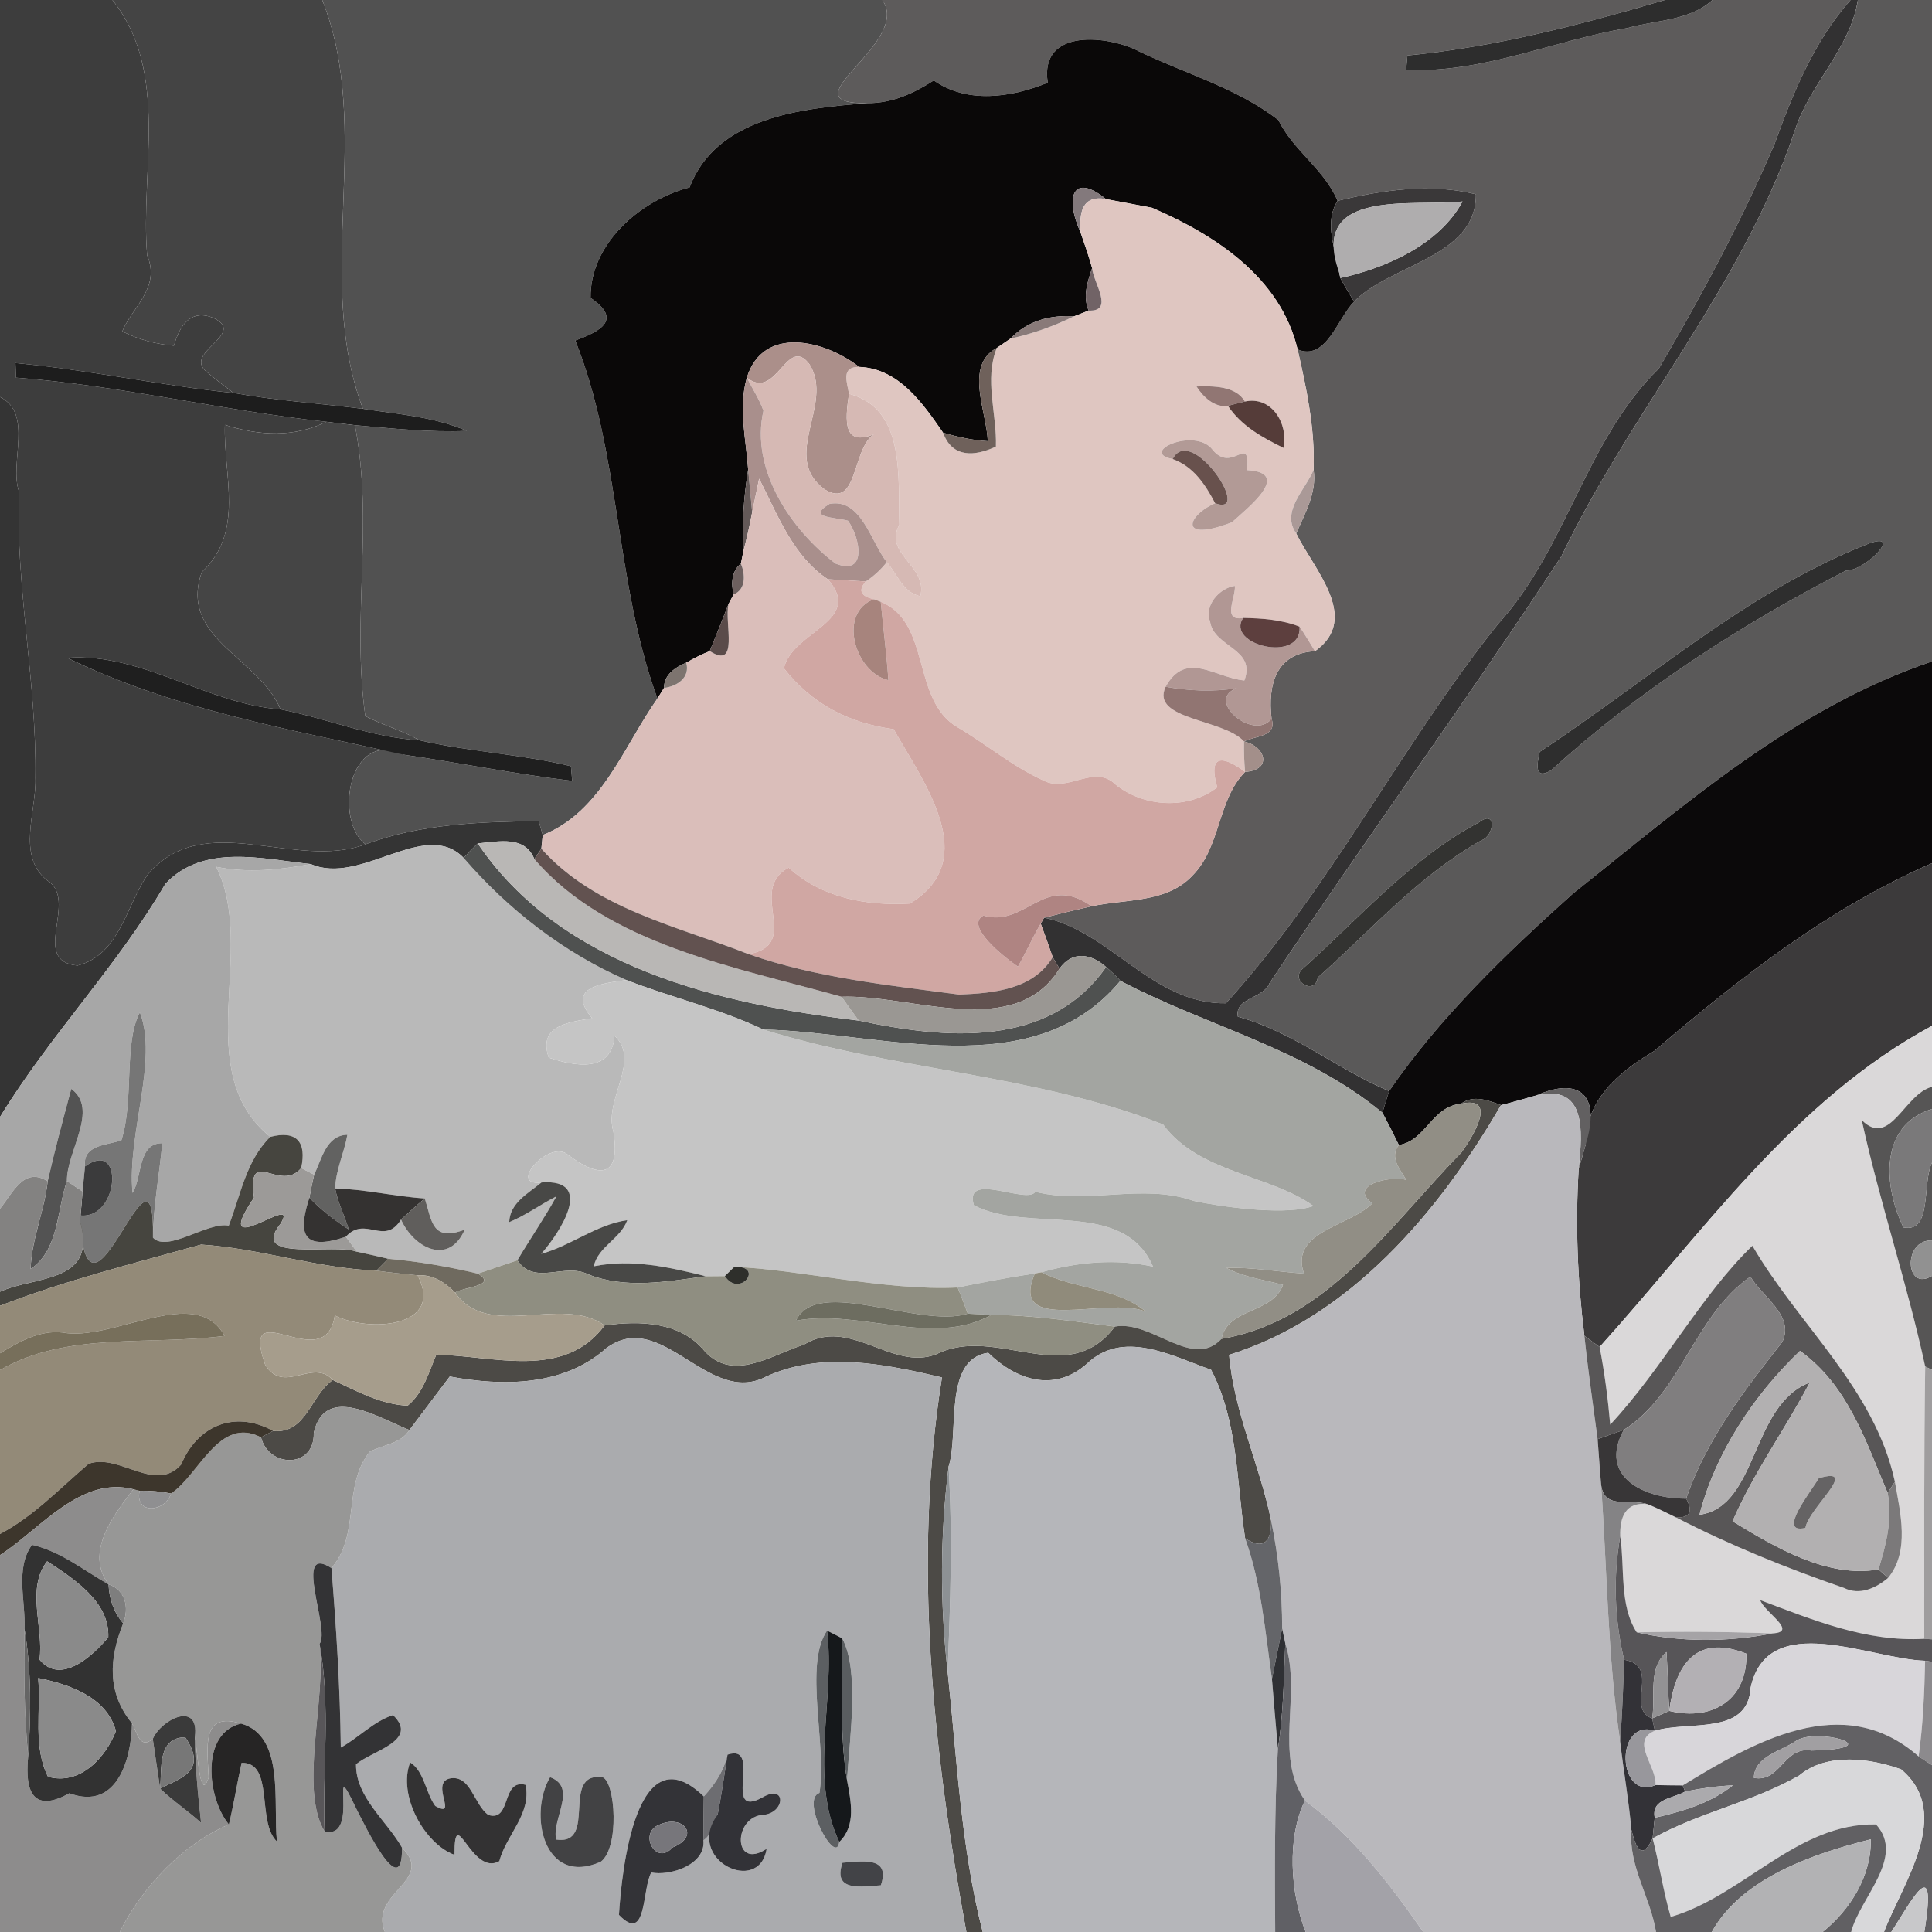 <?xml version="1.0" encoding="UTF-8" ?>
<!DOCTYPE svg PUBLIC "-//W3C//DTD SVG 1.1//EN" "http://www.w3.org/Graphics/SVG/1.1/DTD/svg11.dtd">
<svg width="250pt" height="250pt" viewBox="0 0 250 250" version="1.1" xmlns="http://www.w3.org/2000/svg">
<g id="#3d3d3dff">
<path fill="#3d3d3d" opacity="1.00" d=" M 0.00 0.00 L 14.55 0.00 C 21.98 9.29 18.13 22.14 19.04 33.03 C 20.80 37.23 17.19 39.62 15.82 42.88 C 17.89 43.92 20.19 44.56 22.51 44.73 C 23.23 42.12 24.73 39.85 27.74 41.20 C 31.91 43.28 23.55 45.65 26.79 48.15 C 27.89 49.10 29.06 49.96 30.22 50.85 C 20.76 49.89 11.46 47.85 2.00 46.98 C 2.01 47.46 2.05 48.40 2.07 48.87 C 15.59 49.88 28.76 53.13 42.23 54.58 C 38.02 56.65 33.55 56.39 29.10 54.98 C 28.89 61.57 31.70 68.83 26.11 74.03 C 23.09 82.59 33.56 85.11 36.30 91.79 C 26.72 91.08 18.41 84.44 8.70 85.12 C 22.42 91.83 37.50 94.37 52.26 97.66 C 45.06 94.18 43.21 106.25 47.31 109.25 C 38.08 112.68 26.51 104.57 19.15 113.12 C 16.36 117.08 15.48 123.59 10.02 124.94 C 3.78 124.38 10.27 116.45 6.09 113.91 C 2.10 110.73 4.75 104.93 4.58 100.63 C 4.76 88.26 2.00 75.96 2.45 63.58 C 1.18 59.89 4.35 53.50 0.00 51.37 L 0.00 0.00 Z" />
</g>
<g id="#444444ff">
<path fill="#444444" opacity="1.00" d=" M 14.55 0.00 L 41.70 0.00 C 48.38 16.90 40.52 35.75 46.96 52.90 C 41.38 52.20 35.76 51.85 30.22 50.85 C 29.06 49.96 27.89 49.10 26.79 48.15 C 23.55 45.65 31.91 43.28 27.74 41.20 C 24.73 39.85 23.23 42.12 22.51 44.73 C 20.19 44.56 17.89 43.92 15.82 42.88 C 17.19 39.62 20.80 37.23 19.04 33.03 C 18.13 22.14 21.98 9.29 14.55 0.00 Z" />
</g>
<g id="#515151ff">
<path fill="#515151" opacity="1.00" d=" M 41.70 0.00 L 114.18 0.00 C 118.08 5.65 101.26 13.50 112.23 13.35 C 103.71 14.02 92.70 15.14 89.23 24.25 C 82.83 25.90 76.32 31.58 76.42 38.55 C 80.44 41.27 77.95 42.79 74.44 44.06 C 80.30 58.65 79.58 75.37 85.07 90.39 C 80.69 96.60 77.82 105.04 70.23 108.06 C 70.10 107.60 69.84 106.70 69.71 106.25 C 62.14 106.34 54.47 106.59 47.31 109.25 C 43.21 106.25 45.06 94.18 52.26 97.66 C 59.53 98.72 66.75 100.17 74.04 101.05 C 74.00 100.58 73.92 99.62 73.88 99.15 C 67.43 97.58 60.74 97.29 54.27 95.79 C 52.04 94.50 49.54 93.85 47.27 92.66 C 45.48 79.86 48.38 67.69 45.93 55.02 C 50.75 55.44 55.56 55.97 60.41 55.76 C 56.17 53.91 51.48 53.61 46.96 52.90 C 40.52 35.75 48.38 16.90 41.70 0.00 Z" />
</g>
<g id="#5d5b5bff">
<path fill="#5d5b5b" opacity="1.00" d=" M 114.18 0.00 L 215.43 0.00 C 204.50 3.22 193.50 6.08 182.12 7.18 C 182.08 7.65 181.99 8.57 181.95 9.04 C 191.84 9.51 201.02 5.24 210.62 3.62 C 214.26 2.58 218.61 2.72 221.59 0.00 L 239.46 0.00 C 234.73 5.34 232.02 12.03 229.62 18.65 C 225.33 28.66 220.17 38.27 214.67 47.67 C 205.17 56.91 202.77 70.98 193.80 80.80 C 181.25 96.52 172.24 114.84 158.64 129.82 C 149.25 130.00 143.60 120.49 135.11 118.75 C 137.14 118.23 139.19 117.73 141.25 117.27 C 145.67 116.31 150.98 116.87 154.30 113.30 C 157.99 109.61 157.50 103.57 161.11 99.88 C 164.63 99.65 163.85 96.64 160.97 95.94 C 162.45 95.20 165.30 95.33 164.54 93.00 C 164.02 88.53 165.15 84.52 170.16 84.26 C 176.16 80.00 169.96 73.62 167.73 69.03 C 168.86 66.40 170.41 63.79 169.98 60.79 C 170.17 55.51 169.08 50.33 167.91 45.22 C 171.61 46.75 173.04 41.23 175.22 39.03 C 179.90 34.17 191.07 33.30 190.98 25.14 C 185.10 23.68 178.90 24.57 173.08 25.99 C 171.36 21.89 167.36 19.50 165.42 15.53 C 160.08 11.41 153.47 9.56 147.45 6.68 C 143.65 4.62 134.45 3.48 135.58 10.70 C 130.89 12.61 125.18 13.47 120.83 10.41 C 118.22 12.09 115.46 13.36 112.23 13.35 C 101.26 13.50 118.08 5.65 114.18 0.00 Z" />
</g>
<g id="#2d2d2dff">
<path fill="#2d2d2d" opacity="1.00" d=" M 215.43 0.00 L 221.59 0.00 C 218.61 2.72 214.26 2.58 210.62 3.62 C 201.02 5.24 191.84 9.51 181.95 9.04 C 181.99 8.57 182.08 7.65 182.12 7.18 C 193.50 6.08 204.50 3.22 215.43 0.00 Z" />
</g>
<g id="#323132ff">
<path fill="#323132" opacity="1.00" d=" M 239.46 0.00 L 240.41 0.00 C 239.40 6.39 234.08 10.94 232.19 17.08 C 225.41 37.13 211.07 53.12 202.03 72.01 C 189.78 90.68 176.66 108.68 164.26 127.25 C 163.46 129.26 159.74 129.09 160.18 131.56 C 167.27 133.47 173.06 138.36 179.75 141.19 C 179.45 142.12 179.16 143.05 178.89 143.99 C 168.94 135.74 156.19 132.81 144.98 126.92 C 144.40 126.29 143.78 125.69 143.13 125.13 C 141.20 123.39 138.71 123.00 137.10 125.35 C 136.88 124.98 136.44 124.23 136.22 123.86 C 135.73 122.40 135.21 120.96 134.67 119.52 L 135.11 118.75 C 143.60 120.49 149.25 130.00 158.64 129.82 C 172.24 114.84 181.25 96.52 193.80 80.80 C 202.77 70.98 205.17 56.91 214.67 47.67 C 220.17 38.27 225.33 28.66 229.62 18.65 C 232.02 12.03 234.73 5.34 239.46 0.00 Z" />
</g>
<g id="#5a5959ff">
<path fill="#5a5959" opacity="1.00" d=" M 240.41 0.00 L 250.00 0.00 L 250.00 85.59 C 232.15 91.61 218.03 104.13 203.59 115.59 C 194.92 123.36 186.36 131.55 179.75 141.19 C 173.06 138.36 167.27 133.47 160.18 131.56 C 159.74 129.09 163.46 129.26 164.26 127.25 C 176.66 108.68 189.78 90.68 202.03 72.01 C 211.07 53.12 225.41 37.13 232.19 17.08 C 234.08 10.94 239.40 6.39 240.41 0.00 M 241.41 70.50 C 225.93 76.67 213.10 88.14 199.24 97.29 C 198.90 98.79 198.46 101.00 200.70 99.69 C 212.05 89.37 225.25 80.83 238.87 73.83 C 241.47 73.89 246.62 68.38 241.41 70.50 M 191.38 106.41 C 182.50 111.11 175.88 118.84 168.42 125.49 C 167.00 127.03 170.19 128.82 170.51 126.50 C 177.40 120.39 183.56 113.30 191.71 108.73 C 193.38 108.16 193.69 104.65 191.38 106.41 Z" />
</g>
<g id="#0a0808ff">
<path fill="#0a0808" opacity="1.00" d=" M 135.58 10.70 C 134.45 3.48 143.65 4.62 147.45 6.68 C 153.47 9.56 160.08 11.41 165.42 15.53 C 167.36 19.50 171.36 21.89 173.08 25.99 C 171.28 28.87 172.82 32.18 173.27 35.20 L 173.44 35.97 C 173.98 37.02 174.62 38.01 175.22 39.03 C 173.04 41.23 171.61 46.75 167.91 45.22 C 165.72 35.94 157.30 30.43 149.06 26.88 C 147.57 26.60 144.60 26.04 143.11 25.76 C 138.95 22.36 137.69 25.31 139.83 30.10 C 140.36 31.62 140.89 33.14 141.32 34.69 C 140.72 36.48 140.09 38.34 140.87 40.19 C 140.40 40.37 139.45 40.74 138.98 40.93 C 135.89 40.73 132.93 41.52 130.76 43.81 C 130.31 44.12 129.42 44.72 128.98 45.03 C 124.75 47.30 127.69 53.28 127.82 57.09 C 125.85 56.98 123.93 56.54 122.04 56.00 C 119.40 52.18 116.30 47.67 111.17 47.48 C 106.78 44.04 98.76 42.02 96.64 48.87 C 95.51 52.83 96.54 56.79 96.81 60.75 C 96.25 64.24 95.98 67.77 96.20 71.30 C 96.12 71.70 95.95 72.52 95.87 72.93 C 94.65 73.91 94.59 75.52 94.92 76.93 C 94.76 77.24 94.43 77.87 94.26 78.18 C 93.48 80.21 92.67 82.23 91.84 84.25 C 90.79 84.67 89.78 85.18 88.80 85.75 C 87.38 86.35 85.92 87.29 85.92 89.02 C 85.71 89.36 85.29 90.05 85.07 90.39 C 79.58 75.37 80.30 58.65 74.44 44.06 C 77.95 42.79 80.44 41.27 76.42 38.55 C 76.32 31.58 82.83 25.90 89.23 24.25 C 92.70 15.14 103.71 14.02 112.23 13.35 C 115.46 13.36 118.22 12.09 120.83 10.41 C 125.18 13.47 130.89 12.61 135.58 10.70 Z" />
</g>
<g id="#83797cff">
<path fill="#83797c" opacity="1.00" d=" M 139.83 30.10 C 137.69 25.31 138.95 22.36 143.11 25.76 C 139.98 25.20 139.65 27.57 139.83 30.10 Z" />
</g>
<g id="#3a3839ff">
<path fill="#3a3839" opacity="1.00" d=" M 173.08 25.99 C 178.90 24.57 185.10 23.68 190.98 25.14 C 191.07 33.30 179.90 34.17 175.22 39.03 C 174.62 38.01 173.98 37.02 173.44 35.97 C 179.47 34.66 186.30 31.57 189.25 26.07 C 182.93 26.79 169.34 24.23 173.27 35.20 C 172.82 32.18 171.28 28.87 173.08 25.99 Z" />
</g>
<g id="#dfc6c1ff">
<path fill="#dfc6c1" opacity="1.00" d=" M 139.83 30.10 C 139.65 27.57 139.98 25.20 143.11 25.76 C 144.60 26.04 147.57 26.60 149.06 26.88 C 157.30 30.43 165.72 35.94 167.91 45.22 C 169.08 50.33 170.17 55.51 169.98 60.79 C 168.93 63.38 165.71 66.16 167.73 69.03 C 169.96 73.62 176.16 80.00 170.16 84.26 C 169.49 83.20 168.88 82.11 168.16 81.09 C 165.84 80.18 163.34 80.01 160.87 79.96 C 158.05 80.43 159.94 77.34 159.79 75.81 C 157.77 76.10 155.79 78.37 156.58 80.41 C 157.06 83.79 162.59 83.88 161.02 88.05 C 157.22 87.70 153.47 84.10 150.83 88.87 C 148.83 93.16 158.30 92.99 160.97 95.94 C 160.95 97.25 160.99 98.57 161.11 99.88 C 158.04 97.59 156.33 97.76 157.51 101.88 C 153.78 104.78 148.10 104.50 144.39 101.55 C 141.61 98.78 138.18 102.63 135.05 101.01 C 131.05 99.21 127.64 96.30 123.86 94.08 C 117.93 90.59 120.51 80.51 113.97 77.87 L 113.08 77.54 C 111.60 77.21 110.89 76.54 112.03 75.24 C 113.07 74.55 113.98 73.72 114.75 72.74 C 116.10 74.30 116.85 76.69 119.09 77.15 C 120.12 73.22 114.26 71.65 116.38 67.92 C 116.19 61.80 117.21 52.86 109.86 50.96 C 109.60 49.42 108.79 47.45 111.17 47.48 C 116.30 47.67 119.40 52.18 122.04 56.00 C 123.22 59.28 126.14 59.07 128.87 57.79 C 129.01 53.52 127.34 49.15 128.98 45.03 C 129.42 44.72 130.31 44.12 130.76 43.81 C 133.61 43.20 136.36 42.20 138.98 40.93 C 139.45 40.74 140.40 40.37 140.87 40.19 C 144.26 40.33 141.45 36.54 141.32 34.69 C 140.89 33.14 140.36 31.62 139.83 30.10 M 154.83 50.01 C 155.68 51.36 157.19 52.80 158.89 52.51 C 160.63 55.12 163.34 56.61 166.09 57.96 C 166.73 54.88 164.59 51.20 161.09 51.96 C 159.89 49.90 156.95 49.95 154.83 50.01 M 151.75 59.40 C 154.45 60.38 155.97 62.70 157.24 65.12 C 153.56 66.71 152.43 70.28 159.41 67.58 C 161.46 65.72 167.29 61.17 161.38 60.83 C 161.76 55.91 159.45 61.40 156.88 58.16 C 154.56 55.22 147.28 58.56 151.75 59.40 Z" />
</g>
<g id="#938187ff">
<path fill="#938187" opacity="1.00" d=" M 143.11 25.76 C 144.60 26.04 147.57 26.60 149.06 26.88 C 147.57 26.60 144.60 26.04 143.11 25.76 Z" />
</g>
<g id="#afadaeff">
<path fill="#afadae" opacity="1.00" d=" M 173.27 35.20 C 169.34 24.23 182.93 26.79 189.25 26.07 C 186.30 31.57 179.47 34.66 173.44 35.97 L 173.27 35.20 Z" />
</g>
<g id="#716366ff">
<path fill="#716366" opacity="1.00" d=" M 141.32 34.69 C 141.45 36.54 144.26 40.33 140.87 40.19 C 140.09 38.34 140.72 36.48 141.32 34.69 Z" />
</g>
<g id="#897a79ff">
<path fill="#897a79" opacity="1.00" d=" M 130.76 43.81 C 132.93 41.52 135.89 40.73 138.98 40.93 C 136.36 42.20 133.61 43.20 130.76 43.81 Z" />
</g>
<g id="#ab8f8aff">
<path fill="#ab8f8a" opacity="1.00" d=" M 96.64 48.87 C 98.76 42.02 106.78 44.04 111.17 47.48 C 108.79 47.45 109.60 49.42 109.86 50.96 C 109.32 54.56 109.13 57.77 113.06 56.20 C 110.20 58.21 111.04 65.96 106.71 63.33 C 100.93 59.08 107.95 52.40 104.78 47.19 C 101.82 43.17 100.51 51.98 96.64 48.87 Z" />
</g>
<g id="#6f615bff">
<path fill="#6f615b" opacity="1.00" d=" M 127.82 57.09 C 127.69 53.28 124.75 47.30 128.98 45.03 C 127.34 49.15 129.01 53.52 128.87 57.79 C 126.14 59.07 123.22 59.28 122.04 56.00 C 123.93 56.54 125.85 56.98 127.82 57.09 Z" />
</g>
<g id="#d6b9b4ff">
<path fill="#d6b9b4" opacity="1.00" d=" M 96.64 48.87 C 100.51 51.98 101.82 43.17 104.78 47.19 C 107.95 52.40 100.93 59.08 106.71 63.33 C 111.04 65.96 110.20 58.21 113.06 56.20 C 109.13 57.77 109.32 54.56 109.86 50.96 C 117.21 52.86 116.19 61.80 116.38 67.92 C 114.26 71.65 120.12 73.22 119.09 77.15 C 116.85 76.69 116.10 74.30 114.75 72.74 C 112.68 70.12 111.45 64.43 107.35 65.20 C 104.31 67.02 107.99 66.90 109.73 67.38 C 111.30 69.51 112.29 74.60 108.11 72.92 C 102.43 68.62 97.04 60.81 98.79 53.15 C 98.25 51.64 97.36 50.30 96.64 48.87 Z" />
</g>
<g id="#1d1d1dff">
<path fill="#1d1d1d" opacity="1.00" d=" M 2.00 46.98 C 11.46 47.85 20.76 49.89 30.22 50.85 C 35.76 51.85 41.38 52.20 46.96 52.90 C 51.48 53.61 56.17 53.91 60.41 55.76 C 55.56 55.97 50.75 55.44 45.93 55.02 C 44.69 54.88 43.46 54.73 42.23 54.58 C 28.76 53.13 15.59 49.88 2.07 48.87 C 2.05 48.40 2.01 47.46 2.00 46.98 Z" />
</g>
<g id="#a98f8cff">
<path fill="#a98f8c" opacity="1.00" d=" M 96.81 60.75 C 96.54 56.79 95.51 52.83 96.64 48.87 C 97.36 50.30 98.25 51.64 98.79 53.15 C 97.04 60.81 102.43 68.62 108.11 72.92 C 112.29 74.60 111.30 69.51 109.73 67.38 C 107.99 66.90 104.31 67.02 107.35 65.20 C 111.45 64.43 112.68 70.12 114.75 72.74 C 113.98 73.72 113.07 74.55 112.03 75.24 C 110.39 75.14 108.75 75.06 107.11 74.95 C 102.59 71.95 100.62 66.60 98.23 61.94 C 97.94 63.39 97.64 64.84 97.33 66.29 C 97.17 64.44 96.97 62.59 96.81 60.75 Z" />
</g>
<g id="#917673ff">
<path fill="#917673" opacity="1.00" d=" M 154.83 50.01 C 156.95 49.95 159.89 49.90 161.09 51.96 C 160.54 52.10 159.44 52.37 158.89 52.51 C 157.19 52.80 155.68 51.36 154.83 50.01 Z" />
</g>
<g id="#343434ff">
<path fill="#343434" opacity="1.00" d=" M 0.00 51.37 C 4.35 53.50 1.18 59.89 2.45 63.58 C 2.00 75.96 4.76 88.26 4.58 100.63 C 4.75 104.93 2.10 110.73 6.09 113.91 C 10.27 116.45 3.78 124.38 10.02 124.94 C 15.48 123.59 16.36 117.08 19.15 113.12 C 26.51 104.57 38.08 112.68 47.31 109.25 C 54.47 106.59 62.14 106.34 69.71 106.25 C 69.84 106.70 70.10 107.60 70.23 108.06 C 70.18 108.50 70.09 109.39 70.05 109.83 C 69.82 110.16 69.37 110.83 69.14 111.16 C 67.91 108.11 64.63 108.88 61.82 109.14 C 61.19 109.74 60.58 110.36 59.99 111.01 C 55.01 105.84 46.71 114.66 40.21 111.81 C 34.00 111.17 26.33 109.12 21.40 114.37 C 15.11 125.11 6.51 133.89 0.00 144.54 L 0.00 51.37 Z" />
</g>
<g id="#553c39ff">
<path fill="#553c39" opacity="1.00" d=" M 158.89 52.51 C 159.44 52.37 160.54 52.10 161.09 51.96 C 164.59 51.20 166.73 54.88 166.09 57.96 C 163.34 56.61 160.63 55.12 158.89 52.51 Z" />
</g>
<g id="#454545ff">
<path fill="#454545" opacity="1.00" d=" M 29.10 54.98 C 33.55 56.39 38.02 56.65 42.23 54.58 C 43.46 54.73 44.69 54.88 45.93 55.02 C 48.38 67.69 45.48 79.86 47.27 92.66 C 49.54 93.85 52.04 94.50 54.27 95.79 C 48.07 95.43 42.33 92.97 36.30 91.79 C 33.56 85.11 23.09 82.59 26.11 74.03 C 31.70 68.83 28.89 61.57 29.10 54.98 Z" />
</g>
<g id="#b29a96ff">
<path fill="#b29a96" opacity="1.00" d=" M 151.75 59.40 C 147.28 58.56 154.56 55.22 156.88 58.16 C 159.45 61.40 161.76 55.91 161.38 60.83 C 167.29 61.17 161.46 65.72 159.41 67.58 C 152.43 70.28 153.56 66.71 157.24 65.12 C 162.27 66.96 154.09 54.71 151.75 59.40 Z" />
</g>
<g id="#68514dff">
<path fill="#68514d" opacity="1.00" d=" M 151.75 59.40 C 154.09 54.71 162.27 66.96 157.24 65.12 C 155.97 62.70 154.45 60.38 151.75 59.40 Z" />
</g>
<g id="#645958ff">
<path fill="#645958" opacity="1.00" d=" M 96.20 71.30 C 95.98 67.77 96.25 64.24 96.81 60.75 C 96.97 62.59 97.17 64.44 97.33 66.29 C 97.01 67.97 96.64 69.64 96.20 71.30 Z" />
</g>
<g id="#aa9997ff">
<path fill="#aa9997" opacity="1.00" d=" M 167.73 69.03 C 165.71 66.16 168.93 63.38 169.98 60.79 C 170.41 63.79 168.86 66.40 167.73 69.03 Z" />
</g>
<g id="#dabebaff">
<path fill="#dabeba" opacity="1.00" d=" M 98.23 61.94 C 100.62 66.60 102.59 71.95 107.11 74.95 C 111.92 80.37 102.47 81.69 101.44 86.48 C 105.03 91.07 109.77 93.56 115.64 94.36 C 119.46 101.17 127.12 111.23 117.74 116.92 C 112.11 117.24 106.32 116.19 102.05 112.27 C 96.57 115.26 103.92 122.19 96.87 123.47 C 87.52 119.80 77.05 117.63 70.05 109.83 C 70.09 109.39 70.18 108.50 70.23 108.06 C 77.82 105.04 80.69 96.60 85.07 90.39 C 85.29 90.05 85.71 89.36 85.92 89.02 C 87.61 88.81 89.33 87.70 88.80 85.75 C 89.78 85.18 90.79 84.67 91.84 84.25 C 95.69 86.70 93.72 80.71 94.26 78.18 C 94.43 77.87 94.76 77.24 94.92 76.93 C 96.57 76.25 96.42 74.29 95.87 72.93 C 95.95 72.52 96.12 71.70 96.20 71.30 C 96.64 69.64 97.01 67.97 97.33 66.29 C 97.64 64.84 97.94 63.39 98.23 61.94 Z" />
</g>
<g id="#2e2e2eff">
<path fill="#2e2e2e" opacity="1.00" d=" M 241.41 70.50 C 246.62 68.38 241.47 73.89 238.87 73.83 C 225.25 80.83 212.05 89.37 200.70 99.69 C 198.46 101.00 198.90 98.79 199.24 97.29 C 213.10 88.14 225.93 76.67 241.41 70.50 Z" />
</g>
<g id="#6d605fff">
<path fill="#6d605f" opacity="1.00" d=" M 94.92 76.93 C 94.59 75.52 94.65 73.91 95.87 72.93 C 96.42 74.29 96.57 76.25 94.92 76.93 Z" />
</g>
<g id="#d0a7a3ff">
<path fill="#d0a7a3" opacity="1.00" d=" M 107.11 74.95 C 108.75 75.06 110.39 75.14 112.03 75.24 C 110.89 76.54 111.60 77.21 113.08 77.54 C 108.38 79.27 110.58 86.99 114.96 88.02 C 114.72 84.63 114.29 81.25 113.97 77.87 C 120.51 80.51 117.93 90.59 123.86 94.08 C 127.64 96.30 131.05 99.21 135.05 101.01 C 138.18 102.63 141.61 98.78 144.39 101.55 C 148.10 104.50 153.78 104.78 157.51 101.88 C 156.33 97.76 158.04 97.59 161.11 99.88 C 157.50 103.57 157.99 109.61 154.30 113.30 C 150.98 116.87 145.67 116.31 141.25 117.27 C 135.09 112.90 132.73 120.06 127.25 118.48 C 124.78 119.77 129.89 123.84 131.72 125.08 C 132.77 123.26 133.60 121.32 134.67 119.52 C 135.21 120.96 135.73 122.40 136.22 123.86 C 133.69 128.06 128.57 128.52 124.11 128.70 C 114.95 127.48 105.64 126.53 96.87 123.47 C 103.92 122.19 96.57 115.26 102.05 112.27 C 106.32 116.19 112.11 117.24 117.74 116.92 C 127.12 111.23 119.46 101.17 115.64 94.36 C 109.77 93.56 105.03 91.07 101.44 86.48 C 102.47 81.69 111.92 80.37 107.11 74.95 Z" />
</g>
<g id="#b19794ff">
<path fill="#b19794" opacity="1.00" d=" M 156.58 80.41 C 155.79 78.37 157.77 76.10 159.79 75.81 C 159.94 77.34 158.05 80.43 160.87 79.96 C 158.50 83.46 168.48 85.88 168.16 81.09 C 168.88 82.11 169.49 83.20 170.16 84.26 C 165.15 84.52 164.02 88.53 164.54 93.00 C 162.22 95.99 155.87 90.56 160.03 89.06 C 156.95 89.54 153.87 89.40 150.83 88.87 C 153.47 84.10 157.22 87.70 161.02 88.05 C 162.59 83.88 157.06 83.79 156.58 80.41 Z" />
</g>
<g id="#5a4b4aff">
<path fill="#5a4b4a" opacity="1.00" d=" M 91.84 84.25 C 92.67 82.23 93.48 80.21 94.26 78.18 C 93.72 80.71 95.69 86.70 91.84 84.25 Z" />
</g>
<g id="#a7847dff">
<path fill="#a7847d" opacity="1.00" d=" M 114.96 88.02 C 110.58 86.99 108.38 79.27 113.08 77.54 L 113.97 77.87 C 114.29 81.25 114.72 84.63 114.96 88.02 Z" />
</g>
<g id="#5d3f3eff">
<path fill="#5d3f3e" opacity="1.00" d=" M 160.87 79.96 C 163.34 80.01 165.84 80.18 168.16 81.09 C 168.48 85.88 158.50 83.46 160.87 79.96 Z" />
</g>
<g id="#1f1f1fff">
<path fill="#1f1f1f" opacity="1.00" d=" M 8.70 85.12 C 18.41 84.44 26.72 91.08 36.30 91.79 C 42.33 92.97 48.07 95.43 54.27 95.79 C 60.74 97.29 67.43 97.58 73.88 99.15 C 73.92 99.62 74.00 100.58 74.04 101.05 C 66.75 100.17 59.53 98.72 52.26 97.66 C 37.50 94.37 22.42 91.83 8.70 85.12 Z" />
</g>
<g id="#7d746fff">
<path fill="#7d746f" opacity="1.00" d=" M 85.92 89.02 C 85.92 87.29 87.38 86.35 88.80 85.75 C 89.33 87.70 87.61 88.81 85.92 89.02 Z" />
</g>
<g id="#0b090aff">
<path fill="#0b090a" opacity="1.00" d=" M 203.59 115.59 C 218.03 104.13 232.15 91.61 250.00 85.59 L 250.00 111.70 C 236.54 117.57 225.17 126.51 214.07 135.99 C 209.48 138.71 205.17 142.26 205.16 148.19 C 207.22 141.63 204.34 139.31 198.79 141.75 C 197.26 142.16 195.76 142.63 194.23 143.00 C 192.53 142.37 190.67 141.64 189.03 142.83 C 185.23 143.21 184.50 147.63 181.01 148.16 C 180.33 146.75 179.62 145.37 178.89 143.99 C 179.16 143.05 179.45 142.12 179.75 141.19 C 186.36 131.55 194.92 123.36 203.59 115.59 Z" />
</g>
<g id="#917572ff">
<path fill="#917572" opacity="1.00" d=" M 160.97 95.94 C 158.30 92.99 148.83 93.16 150.83 88.87 C 153.87 89.40 156.95 89.54 160.03 89.06 C 155.87 90.56 162.22 95.99 164.54 93.00 C 165.30 95.33 162.45 95.20 160.97 95.94 Z" />
</g>
<g id="#a38f8aff">
<path fill="#a38f8a" opacity="1.00" d=" M 160.97 95.94 C 163.85 96.64 164.63 99.65 161.11 99.88 C 160.99 98.57 160.95 97.25 160.97 95.94 Z" />
</g>
<g id="#333331ff">
<path fill="#333331" opacity="1.00" d=" M 191.38 106.41 C 193.69 104.65 193.38 108.16 191.71 108.73 C 183.56 113.30 177.40 120.39 170.51 126.50 C 170.19 128.82 167.00 127.03 168.42 125.49 C 175.88 118.84 182.50 111.11 191.38 106.41 Z" />
</g>
<g id="#b9b9b9ff">
<path fill="#b9b9b9" opacity="1.00" d=" M 40.21 111.81 C 46.71 114.66 55.01 105.84 59.99 111.01 C 65.73 117.67 72.90 123.26 81.06 126.82 C 77.58 127.27 73.30 127.85 76.63 131.76 C 73.56 132.28 69.58 132.70 71.01 136.86 C 74.38 137.97 79.17 138.89 79.52 134.01 C 82.99 137.31 78.11 142.21 79.37 146.42 C 80.47 153.28 76.72 151.85 73.54 149.47 C 71.21 147.26 65.53 153.59 70.07 153.01 C 68.37 154.41 65.97 155.65 65.89 158.15 C 68.04 157.26 69.93 155.86 72.00 154.81 C 70.44 157.64 68.60 160.30 66.95 163.08 C 65.67 163.51 63.12 164.37 61.84 164.81 C 58.02 163.90 54.15 163.23 50.24 162.89 C 48.88 162.57 47.53 162.25 46.17 161.97 C 45.82 161.49 45.11 160.52 44.75 160.03 C 47.28 157.24 49.73 161.29 51.89 157.81 C 53.55 161.49 58.06 163.85 60.14 159.11 C 55.90 160.73 55.89 158.01 54.97 155.08 C 51.07 154.83 47.19 153.87 43.37 153.79 C 43.44 151.40 44.54 149.18 44.95 146.84 C 42.20 146.89 41.63 150.02 40.65 152.00 C 40.23 151.79 39.39 151.36 38.97 151.15 C 39.71 147.78 38.39 146.22 34.97 147.11 C 24.48 138.60 33.34 122.95 27.98 112.17 C 32.07 113.00 36.17 112.56 40.21 111.81 Z" />
</g>
<g id="#4f5150ff">
<path fill="#4f5150" opacity="1.00" d=" M 59.99 111.01 C 60.58 110.36 61.19 109.74 61.82 109.14 C 72.63 125.13 93.06 129.92 111.11 132.06 C 122.16 134.41 135.66 135.78 143.13 125.13 C 143.78 125.69 144.40 126.29 144.98 126.92 C 133.62 140.54 114.06 133.56 98.77 133.22 C 93.08 130.51 86.91 129.10 81.06 126.82 C 72.90 123.26 65.73 117.67 59.99 111.01 Z" />
</g>
<g id="#b9b7b5ff">
<path fill="#b9b7b5" opacity="1.00" d=" M 61.82 109.14 C 64.63 108.88 67.91 108.11 69.14 111.16 C 78.69 122.29 95.25 125.13 108.89 128.98 C 109.63 130.00 110.36 131.03 111.11 132.06 C 93.06 129.92 72.63 125.13 61.82 109.14 Z" />
</g>
<g id="#625250ff">
<path fill="#625250" opacity="1.00" d=" M 70.05 109.83 C 77.05 117.63 87.52 119.80 96.87 123.47 C 105.64 126.53 114.95 127.48 124.11 128.70 C 128.57 128.52 133.69 128.06 136.22 123.86 C 136.44 124.23 136.88 124.98 137.10 125.35 C 131.28 134.71 117.95 128.65 108.89 128.98 C 95.25 125.13 78.69 122.29 69.14 111.16 C 69.37 110.83 69.82 110.16 70.05 109.83 Z" />
</g>
<g id="#a7a7a7ff">
<path fill="#a7a7a7" opacity="1.00" d=" M 21.40 114.37 C 26.33 109.12 34.00 111.17 40.21 111.81 C 36.17 112.56 32.07 113.00 27.98 112.17 C 33.34 122.95 24.48 138.60 34.97 147.11 C 31.84 150.20 31.13 154.64 29.60 158.60 C 26.93 158.04 21.65 162.15 19.79 160.15 C 19.84 156.03 20.62 152.01 21.00 147.93 C 17.82 147.89 18.43 152.28 17.15 154.37 C 16.42 146.73 20.51 137.17 18.10 131.01 C 15.98 134.94 17.38 142.36 15.71 147.55 C 13.83 148.22 10.67 148.10 11.00 150.93 C 10.92 151.75 10.76 153.37 10.68 154.18 C 10.18 153.84 9.16 153.17 8.66 152.83 C 8.60 148.96 12.87 143.57 9.22 140.90 C 8.16 144.86 7.08 148.84 6.17 152.86 C 3.07 150.90 1.66 154.41 0.00 156.41 L 0.00 144.54 C 6.51 133.89 15.11 125.11 21.40 114.37 Z" />
</g>
<g id="#3c3a3bff">
<path fill="#3c3a3b" opacity="1.00" d=" M 214.07 135.99 C 225.17 126.51 236.54 117.57 250.00 111.70 L 250.00 132.74 C 232.09 142.40 220.35 159.48 206.99 174.30 C 206.50 173.94 205.51 173.22 205.02 172.86 C 204.13 165.70 203.84 158.47 204.28 151.27 C 204.59 150.25 204.88 149.22 205.16 148.19 C 205.17 142.26 209.48 138.71 214.07 135.99 Z" />
</g>
<g id="#af8482ff">
<path fill="#af8482" opacity="1.00" d=" M 127.25 118.48 C 132.73 120.06 135.09 112.90 141.25 117.27 C 139.19 117.73 137.14 118.23 135.11 118.75 L 134.67 119.52 C 133.60 121.32 132.77 123.26 131.72 125.08 C 129.89 123.84 124.78 119.77 127.25 118.48 Z" />
</g>
<g id="#9a9793ff">
<path fill="#9a9793" opacity="1.00" d=" M 137.10 125.35 C 138.71 123.00 141.20 123.39 143.13 125.13 C 135.66 135.78 122.16 134.41 111.11 132.06 C 110.36 131.03 109.63 130.00 108.89 128.98 C 117.95 128.65 131.28 134.71 137.10 125.35 Z" />
</g>
<g id="#c5c5c5ff">
<path fill="#c5c5c5" opacity="1.00" d=" M 76.63 131.76 C 73.30 127.85 77.58 127.27 81.06 126.82 C 86.91 129.10 93.08 130.51 98.77 133.22 C 115.71 138.50 133.89 139.00 150.51 145.51 C 155.15 151.83 164.35 151.99 169.95 156.05 C 166.75 157.24 159.27 156.39 154.47 155.40 C 147.80 153.06 140.78 155.92 133.97 154.22 C 132.93 155.92 124.67 151.45 126.02 155.96 C 133.09 159.67 145.35 154.99 149.20 163.90 C 144.39 162.85 139.50 163.29 134.77 164.63 L 133.91 164.79 C 130.56 165.29 127.23 165.92 123.92 166.60 C 114.49 167.06 103.17 164.22 95.01 163.94 C 94.71 164.24 94.10 164.83 93.79 165.13 C 93.18 165.14 91.95 165.15 91.34 165.15 C 86.57 163.96 81.72 162.87 76.83 163.86 C 77.40 161.29 80.30 160.31 81.17 157.89 C 77.16 158.45 73.90 161.19 70.03 162.25 C 72.44 159.53 77.07 152.50 70.07 153.01 C 65.53 153.59 71.21 147.26 73.54 149.47 C 76.72 151.85 80.47 153.28 79.37 146.42 C 78.11 142.21 82.99 137.31 79.52 134.01 C 79.17 138.89 74.38 137.97 71.01 136.86 C 69.58 132.70 73.56 132.28 76.63 131.76 Z" />
</g>
<g id="#a3a5a1ff">
<path fill="#a3a5a1" opacity="1.00" d=" M 98.77 133.22 C 114.06 133.56 133.62 140.54 144.98 126.92 C 156.19 132.81 168.94 135.74 178.89 143.99 C 179.62 145.37 180.33 146.75 181.01 148.16 C 179.78 149.79 181.14 151.23 181.96 152.67 C 180.01 152.09 174.32 153.34 177.58 155.71 C 174.56 158.76 166.85 159.31 168.73 164.80 C 165.38 164.58 162.06 163.96 158.70 164.07 C 160.97 165.29 163.56 165.59 166.02 166.26 C 164.67 170.02 158.86 169.20 158.06 173.25 C 154.29 177.31 149.05 170.78 144.26 171.66 C 138.96 170.99 133.64 170.16 128.28 170.15 C 127.52 170.11 125.99 170.03 125.23 169.99 C 124.82 168.85 124.38 167.72 123.92 166.60 C 127.23 165.92 130.56 165.29 133.91 164.79 C 130.45 172.87 143.24 167.67 148.26 169.72 C 144.46 166.57 139.07 166.86 134.77 164.63 C 139.50 163.29 144.39 162.85 149.20 163.90 C 145.35 154.99 133.09 159.67 126.02 155.96 C 124.67 151.45 132.93 155.92 133.97 154.22 C 140.78 155.92 147.80 153.06 154.47 155.40 C 159.27 156.39 166.75 157.24 169.95 156.05 C 164.35 151.99 155.15 151.83 150.51 145.51 C 133.89 139.00 115.71 138.50 98.77 133.22 Z" />
</g>
<g id="#767676ff">
<path fill="#767676" opacity="1.00" d=" M 15.71 147.55 C 17.38 142.36 15.98 134.94 18.10 131.01 C 20.51 137.17 16.42 146.73 17.15 154.37 C 18.43 152.28 17.82 147.89 21.00 147.93 C 20.62 152.01 19.84 156.03 19.79 160.15 C 20.10 144.35 11.50 175.25 10.34 157.96 L 10.42 157.28 C 15.44 157.77 16.11 147.25 11.00 150.93 C 10.67 148.10 13.83 148.22 15.71 147.55 Z" />
</g>
<g id="#dad8d9ff">
<path fill="#dad8d9" opacity="1.00" d=" M 206.99 174.30 C 220.35 159.48 232.09 142.40 250.00 132.74 L 250.00 140.64 C 246.44 141.50 244.59 148.63 240.91 144.94 C 243.25 155.65 246.80 166.09 249.12 176.83 C 248.95 188.57 249.00 200.31 249.00 212.06 C 241.54 212.50 234.58 209.62 227.78 207.06 C 228.26 208.60 232.79 211.19 229.35 211.36 C 223.49 211.14 217.64 211.09 211.79 211.22 C 209.52 207.73 210.26 202.88 209.66 198.77 C 209.59 196.32 210.34 194.32 213.17 194.63 C 214.44 195.12 215.65 195.76 216.88 196.35 C 223.87 199.96 231.20 202.92 238.62 205.48 C 240.64 206.48 242.74 205.51 244.33 204.17 C 247.16 200.71 245.89 195.70 245.20 191.74 C 242.58 179.65 232.77 171.54 226.76 161.20 C 220.14 167.58 215.03 177.22 208.36 184.35 C 208.06 180.96 207.63 177.63 206.99 174.30 Z" />
</g>
<g id="#535353ff">
<path fill="#535353" opacity="1.00" d=" M 9.22 140.90 C 12.87 143.57 8.60 148.96 8.66 152.83 C 7.36 156.56 7.64 161.73 3.96 164.22 C 4.08 160.32 5.75 156.71 6.17 152.86 C 7.08 148.84 8.16 144.86 9.22 140.90 Z" />
</g>
<g id="#626061ff">
<path fill="#626061" opacity="1.00" d=" M 198.79 141.75 C 204.34 139.31 207.22 141.63 205.16 148.19 C 204.88 149.22 204.59 150.25 204.28 151.27 C 204.81 146.16 205.22 140.28 198.79 141.75 Z" />
</g>
<g id="#565555ff">
<path fill="#565555" opacity="1.00" d=" M 240.91 144.94 C 244.59 148.63 246.44 141.50 250.00 140.64 L 250.00 143.50 C 243.12 145.63 243.72 153.54 246.31 158.83 C 250.08 159.56 248.68 153.16 250.00 150.44 L 250.00 160.51 C 246.17 160.39 246.52 167.24 250.00 165.10 L 250.00 177.26 L 249.12 176.83 C 246.80 166.09 243.25 155.65 240.91 144.94 Z" />
</g>
<g id="#4c4a46ff">
<path fill="#4c4a46" opacity="1.00" d=" M 189.03 142.83 C 190.67 141.64 192.53 142.37 194.23 143.00 C 186.27 156.70 174.80 170.41 159.05 175.32 C 159.67 182.73 163.01 189.53 164.48 196.76 C 164.57 199.48 163.49 200.63 161.12 199.06 C 159.99 191.79 160.22 183.91 156.71 177.25 C 151.56 175.43 145.28 171.96 140.58 176.53 C 136.34 180.21 131.48 178.58 127.87 175.05 C 122.00 175.88 124.15 185.49 122.75 189.77 C 121.65 198.56 121.62 207.48 122.62 216.29 C 123.84 227.56 124.33 238.97 127.16 250.00 L 125.05 250.00 C 120.73 226.45 118.09 202.03 121.89 178.24 C 114.44 176.49 106.37 174.82 99.12 178.14 C 91.65 182.06 85.60 169.13 78.44 174.47 C 72.92 179.39 65.08 179.41 58.20 178.12 C 56.46 180.43 54.72 182.74 52.98 185.04 C 49.18 183.60 42.05 178.91 40.60 185.43 C 40.73 190.01 34.81 190.00 33.77 185.99 C 34.16 185.79 34.94 185.37 35.34 185.16 C 39.61 185.59 40.16 180.63 43.06 178.57 C 46.13 179.99 49.31 181.76 52.75 181.89 C 54.79 180.22 55.47 177.61 56.46 175.29 C 63.91 175.44 72.98 178.59 78.24 171.51 C 82.77 170.86 88.05 171.01 91.17 174.83 C 94.87 178.91 99.89 175.29 104.00 174.01 C 109.97 170.30 115.44 177.51 121.20 175.22 C 128.98 171.38 138.11 179.88 144.26 171.66 C 149.05 170.78 154.29 177.31 158.06 173.25 C 171.81 170.93 179.98 158.42 189.12 149.12 C 190.57 147.10 193.90 141.74 189.03 142.83 Z" />
</g>
<g id="#b9b8bcff">
<path fill="#b9b8bc" opacity="1.00" d=" M 194.23 143.00 C 195.76 142.63 197.26 142.16 198.79 141.75 C 205.22 140.28 204.81 146.16 204.28 151.27 C 203.84 158.47 204.13 165.70 205.02 172.86 C 205.49 177.33 206.14 181.77 206.73 186.23 C 206.89 188.09 206.99 189.96 207.16 191.83 C 207.96 202.98 208.01 214.22 209.64 225.30 C 210.08 229.12 210.76 232.93 211.10 236.77 C 210.71 241.47 213.56 245.48 214.29 250.00 L 184.17 250.00 C 179.80 243.71 175.09 237.58 168.86 232.99 C 164.82 227.17 168.45 219.22 166.32 212.67 C 166.22 212.19 166.01 211.21 165.91 210.73 C 165.92 206.03 165.43 201.35 164.48 196.76 C 163.01 189.53 159.67 182.73 159.05 175.32 C 174.80 170.41 186.27 156.70 194.23 143.00 Z" />
</g>
<g id="#918e85ff">
<path fill="#918e85" opacity="1.00" d=" M 189.03 142.83 C 193.90 141.74 190.57 147.10 189.12 149.12 C 179.98 158.42 171.81 170.93 158.06 173.25 C 158.86 169.20 164.67 170.02 166.02 166.26 C 163.56 165.59 160.97 165.29 158.70 164.07 C 162.06 163.96 165.38 164.58 168.73 164.80 C 166.85 159.31 174.56 158.76 177.58 155.71 C 174.32 153.34 180.01 152.09 181.96 152.67 C 181.14 151.23 179.78 149.79 181.01 148.16 C 184.50 147.63 185.23 143.21 189.03 142.83 Z" />
</g>
<g id="#7a797aff">
<path fill="#7a797a" opacity="1.00" d=" M 246.31 158.83 C 243.72 153.54 243.12 145.63 250.00 143.50 L 250.00 150.44 C 248.68 153.16 250.08 159.56 246.31 158.83 Z" />
</g>
<g id="#46453fff">
<path fill="#46453f" opacity="1.00" d=" M 34.97 147.11 C 38.39 146.22 39.71 147.78 38.97 151.15 C 36.24 154.44 31.95 148.13 32.87 154.97 C 26.85 163.88 39.08 153.91 36.29 158.37 C 32.22 163.42 43.25 160.83 46.17 161.97 C 47.53 162.25 48.88 162.57 50.24 162.89 C 49.86 163.28 49.10 164.04 48.72 164.42 C 41.02 164.13 33.66 161.54 26.03 161.05 C 17.31 163.49 8.46 165.69 0.00 168.97 L 0.00 167.15 C 4.58 165.05 12.75 166.11 10.34 157.96 C 11.50 175.25 20.10 144.35 19.79 160.15 C 21.65 162.15 26.93 158.04 29.60 158.60 C 31.13 154.64 31.84 150.20 34.97 147.11 Z" />
</g>
<g id="#626261ff">
<path fill="#626261" opacity="1.00" d=" M 40.65 152.00 C 41.63 150.02 42.20 146.89 44.95 146.84 C 44.54 149.18 43.44 151.40 43.37 153.79 C 43.71 155.63 44.60 157.30 45.12 159.08 C 43.28 157.91 41.56 156.56 40.03 154.99 C 40.22 153.99 40.42 152.99 40.65 152.00 Z" />
</g>
<g id="#3b3b3cff">
<path fill="#3b3b3c" opacity="1.00" d=" M 11.00 150.93 C 16.11 147.25 15.44 157.77 10.42 157.28 C 10.52 156.24 10.61 155.21 10.68 154.18 C 10.76 153.37 10.92 151.75 11.00 150.93 Z" />
</g>
<g id="#9c9a98ff">
<path fill="#9c9a98" opacity="1.00" d=" M 32.87 154.97 C 31.95 148.13 36.24 154.44 38.97 151.15 C 39.39 151.36 40.23 151.79 40.65 152.00 C 40.42 152.99 40.22 153.99 40.03 154.99 C 38.77 158.90 38.55 162.17 44.75 160.03 C 45.11 160.52 45.82 161.49 46.17 161.97 C 43.25 160.83 32.22 163.42 36.29 158.37 C 39.08 153.91 26.85 163.88 32.87 154.97 Z" />
</g>
<g id="#838281ff">
<path fill="#838281" opacity="1.00" d=" M 0.00 156.41 C 1.66 154.41 3.07 150.90 6.17 152.86 C 5.75 156.71 4.08 160.32 3.96 164.22 C 7.64 161.73 7.36 156.56 8.66 152.83 C 9.16 153.17 10.18 153.84 10.68 154.18 C 10.61 155.21 10.52 156.24 10.42 157.28 L 10.34 157.96 C 12.75 166.11 4.58 165.05 0.00 167.15 L 0.00 156.41 Z" />
</g>
<g id="#343231ff">
<path fill="#343231" opacity="1.00" d=" M 43.37 153.79 C 47.19 153.87 51.07 154.83 54.97 155.08 C 53.92 155.96 52.90 156.88 51.89 157.81 C 49.73 161.29 47.28 157.24 44.75 160.03 C 38.55 162.17 38.77 158.90 40.03 154.99 C 41.56 156.56 43.28 157.91 45.12 159.08 C 44.60 157.30 43.71 155.63 43.37 153.79 Z" />
</g>
<g id="#484846ff">
<path fill="#484846" opacity="1.00" d=" M 70.07 153.01 C 77.07 152.50 72.44 159.53 70.03 162.25 C 73.90 161.19 77.16 158.45 81.17 157.89 C 80.30 160.31 77.40 161.29 76.83 163.86 C 81.72 162.87 86.57 163.96 91.34 165.15 C 86.30 165.83 80.96 166.84 76.08 164.89 C 73.05 163.36 69.17 166.43 66.95 163.08 C 68.60 160.30 70.44 157.64 72.00 154.81 C 69.93 155.86 68.04 157.26 65.89 158.15 C 65.97 155.65 68.37 154.41 70.07 153.01 Z" />
</g>
<g id="#605e5cff">
<path fill="#605e5c" opacity="1.00" d=" M 54.97 155.08 C 55.89 158.01 55.90 160.73 60.14 159.11 C 58.06 163.85 53.55 161.49 51.89 157.81 C 52.90 156.88 53.92 155.96 54.97 155.08 Z" />
</g>
<g id="#938a78ff">
<path fill="#938a78" opacity="1.00" d=" M 0.00 168.97 C 8.46 165.69 17.31 163.49 26.03 161.05 C 33.66 161.54 41.02 164.13 48.72 164.42 C 50.48 164.69 52.27 164.84 54.04 165.03 C 57.59 171.85 47.64 172.42 43.32 170.22 C 42.12 178.40 30.92 166.84 34.30 176.56 C 36.68 180.56 40.45 175.68 43.06 178.57 C 40.16 180.63 39.61 185.59 35.34 185.16 C 30.24 182.36 25.46 184.62 23.45 189.50 C 20.08 193.31 15.41 187.99 11.46 189.42 C 7.75 192.58 4.36 196.20 0.00 198.50 L 0.00 177.29 C 8.56 172.29 19.40 174.12 29.06 172.87 C 25.42 166.04 14.51 173.67 8.10 172.43 C 5.11 172.09 2.46 173.63 0.00 175.12 L 0.00 168.97 Z" />
</g>
<g id="#585657ff">
<path fill="#585657" opacity="1.00" d=" M 208.36 184.35 C 215.03 177.22 220.14 167.58 226.76 161.20 C 232.77 171.54 242.58 179.65 245.20 191.74 C 244.96 192.10 244.50 192.82 244.26 193.19 C 241.41 186.45 239.12 179.26 232.92 174.81 C 226.97 180.49 221.97 187.99 219.91 196.01 C 227.53 194.98 226.49 181.82 234.18 178.90 C 231.00 184.95 226.93 190.53 224.19 196.85 C 229.72 200.24 236.51 204.24 243.08 203.08 C 243.39 203.35 244.02 203.90 244.33 204.17 C 242.74 205.51 240.64 206.48 238.62 205.48 C 231.20 202.92 223.87 199.96 216.88 196.35 C 218.86 196.45 219.00 195.39 218.19 193.92 C 220.80 186.28 225.70 179.91 230.64 173.64 C 232.23 170.19 228.03 167.83 226.50 165.20 C 219.20 170.29 217.57 180.32 210.10 185.04 C 208.96 185.42 207.84 185.82 206.73 186.23 C 206.14 181.77 205.49 177.33 205.02 172.86 C 205.51 173.22 206.50 173.94 206.99 174.30 C 207.63 177.63 208.06 180.96 208.36 184.35 Z" />
</g>
<g id="#919191ff">
<path fill="#919191" opacity="1.00" d=" M 250.00 165.10 C 246.52 167.24 246.17 160.39 250.00 160.51 L 250.00 165.10 Z" />
</g>
<g id="#6f6a5fff">
<path fill="#6f6a5f" opacity="1.00" d=" M 50.24 162.89 C 54.15 163.23 58.02 163.90 61.84 164.81 C 64.47 166.39 59.98 166.53 58.89 167.26 C 57.57 165.93 56.00 164.90 54.04 165.03 C 52.27 164.84 50.48 164.69 48.72 164.42 C 49.10 164.04 49.86 163.28 50.24 162.89 Z" />
</g>
<g id="#8f8e81ff">
<path fill="#8f8e81" opacity="1.00" d=" M 66.95 163.08 C 69.17 166.43 73.05 163.36 76.08 164.89 C 80.96 166.84 86.30 165.83 91.34 165.15 C 91.95 165.15 93.18 165.14 93.79 165.13 C 95.74 168.04 98.99 163.73 95.01 163.94 C 103.17 164.22 114.49 167.06 123.92 166.60 C 124.38 167.72 124.82 168.85 125.23 169.99 C 118.94 171.96 105.72 165.07 102.99 170.90 C 111.22 169.34 120.70 174.38 128.28 170.15 C 133.64 170.16 138.96 170.99 144.26 171.66 C 138.11 179.88 128.98 171.38 121.20 175.22 C 115.44 177.51 109.97 170.30 104.00 174.01 C 99.89 175.29 94.87 178.91 91.17 174.83 C 88.05 171.01 82.77 170.86 78.24 171.51 C 72.59 167.50 63.22 173.48 58.89 167.26 C 59.98 166.53 64.47 166.39 61.84 164.81 C 63.12 164.37 65.67 163.51 66.95 163.08 Z" />
</g>
<g id="#2e2f2bff">
<path fill="#2e2f2b" opacity="1.00" d=" M 95.01 163.94 C 98.99 163.73 95.74 168.04 93.79 165.13 C 94.10 164.83 94.71 164.24 95.01 163.94 Z" />
</g>
<g id="#a69d8cff">
<path fill="#a69d8c" opacity="1.00" d=" M 54.04 165.03 C 56.00 164.90 57.57 165.93 58.89 167.26 C 63.22 173.48 72.59 167.50 78.24 171.51 C 72.98 178.59 63.91 175.44 56.46 175.29 C 55.47 177.61 54.79 180.22 52.75 181.89 C 49.31 181.76 46.13 179.99 43.06 178.57 C 40.45 175.68 36.68 180.56 34.30 176.56 C 30.92 166.84 42.12 178.40 43.32 170.22 C 47.64 172.42 57.59 171.85 54.04 165.03 Z" />
</g>
<g id="#908b7bff">
<path fill="#908b7b" opacity="1.00" d=" M 133.91 164.79 L 134.77 164.63 C 139.07 166.86 144.46 166.57 148.26 169.72 C 143.24 167.67 130.45 172.87 133.91 164.79 Z" />
</g>
<g id="#807e7fff">
<path fill="#807e7f" opacity="1.00" d=" M 210.10 185.04 C 217.57 180.32 219.20 170.29 226.50 165.20 C 228.03 167.83 232.23 170.19 230.64 173.64 C 225.70 179.91 220.80 186.28 218.19 193.92 C 212.84 193.96 206.78 191.17 210.10 185.04 Z" />
</g>
<g id="#6d6d60ff">
<path fill="#6d6d60" opacity="1.00" d=" M 102.99 170.90 C 105.72 165.07 118.94 171.96 125.23 169.99 C 125.99 170.03 127.52 170.11 128.28 170.15 C 120.70 174.38 111.22 169.34 102.99 170.90 Z" />
</g>
<g id="#776f5bff">
<path fill="#776f5b" opacity="1.00" d=" M 8.10 172.43 C 14.51 173.67 25.42 166.04 29.06 172.87 C 19.40 174.12 8.56 172.29 0.00 177.29 L 0.00 175.12 C 2.46 173.63 5.11 172.09 8.10 172.43 Z" />
</g>
<g id="#aaabaeff">
<path fill="#aaabae" opacity="1.00" d=" M 78.44 174.47 C 85.60 169.13 91.65 182.06 99.12 178.14 C 106.37 174.82 114.44 176.49 121.89 178.24 C 118.09 202.03 120.73 226.45 125.05 250.00 L 49.80 250.00 C 47.72 244.89 56.38 243.38 52.02 239.09 C 50.02 235.57 46.03 232.57 46.07 228.31 C 48.04 226.57 54.34 225.26 50.85 221.93 C 48.30 222.77 46.43 224.85 44.10 226.13 C 44.01 218.37 43.51 210.64 42.89 202.91 C 46.67 198.51 44.28 192.34 47.83 187.87 C 49.54 186.92 51.85 186.87 52.98 185.04 C 54.72 182.74 56.46 180.43 58.20 178.12 C 65.08 179.41 72.92 179.39 78.44 174.47 M 106.04 232.00 C 103.49 232.83 108.19 241.60 108.60 238.35 C 110.83 236.23 110.10 233.06 109.60 230.33 C 110.00 224.47 111.19 216.13 108.98 212.00 C 108.49 211.75 107.51 211.25 107.02 211.00 C 103.98 215.45 107.03 225.79 106.04 232.00 M 91.07 232.46 C 82.31 223.98 80.44 242.09 80.09 247.79 C 83.74 251.58 83.05 244.52 84.27 242.30 C 86.64 242.79 91.34 241.33 91.02 238.14 C 92.15 237.41 92.30 235.94 92.86 234.83 C 88.54 240.63 98.25 245.33 99.20 239.24 C 94.80 242.13 94.81 234.95 98.89 234.83 C 101.64 234.48 101.73 230.79 98.66 232.58 C 93.30 235.54 98.80 225.52 94.14 227.05 C 93.73 228.90 92.70 230.71 91.07 232.46 M 53.07 228.06 C 51.44 232.33 54.94 238.61 58.81 240.02 C 58.79 233.06 60.98 242.86 64.61 240.84 C 65.51 237.42 68.78 234.75 68.02 230.96 C 64.81 230.13 66.24 235.78 63.20 234.86 C 61.30 233.53 60.95 229.63 58.21 230.13 C 55.58 230.72 59.41 235.43 56.32 233.69 C 55.06 231.96 54.90 229.18 53.07 228.06 M 71.18 229.97 C 68.37 234.66 70.29 244.19 77.73 240.92 C 80.19 239.09 79.63 230.65 77.99 229.98 C 72.42 229.22 77.44 238.84 71.96 238.04 C 71.38 235.34 74.77 231.30 71.18 229.97 M 109.02 241.04 C 107.71 244.84 111.44 244.12 113.98 243.96 C 115.29 240.16 111.55 240.87 109.02 241.04 Z" />
</g>
<g id="#b5b6baff">
<path fill="#b5b6ba" opacity="1.00" d=" M 140.58 176.53 C 145.28 171.96 151.56 175.43 156.71 177.25 C 160.22 183.91 159.99 191.79 161.12 199.06 C 163.22 204.91 163.71 211.13 164.59 217.25 C 164.84 220.24 165.08 223.28 165.36 226.29 C 164.90 234.18 164.96 242.09 165.01 250.00 L 127.16 250.00 C 124.33 238.97 123.84 227.56 122.62 216.29 C 122.99 207.45 123.27 198.60 122.75 189.77 C 124.15 185.49 122.00 175.88 127.87 175.05 C 131.48 178.58 136.34 180.21 140.58 176.53 Z" />
</g>
<g id="#b2b0b1ff">
<path fill="#b2b0b1" opacity="1.00" d=" M 219.91 196.01 C 221.97 187.99 226.97 180.49 232.92 174.81 C 239.12 179.26 241.41 186.45 244.26 193.19 C 244.93 196.56 244.06 199.86 243.08 203.08 C 236.51 204.24 229.72 200.24 224.19 196.85 C 226.93 190.53 231.00 184.95 234.18 178.90 C 226.49 181.82 227.53 194.98 219.91 196.01 M 235.35 191.28 C 234.39 192.96 229.83 198.58 233.62 197.71 C 234.00 195.18 240.82 189.67 235.35 191.28 Z" />
</g>
<g id="#9f9d9eff">
<path fill="#9f9d9e" opacity="1.00" d=" M 249.12 176.83 L 250.00 177.26 L 250.00 212.13 L 249.00 212.06 C 249.00 200.31 248.95 188.57 249.12 176.83 Z" />
</g>
<g id="#979796ff">
<path fill="#979796" opacity="1.00" d=" M 40.60 185.43 C 42.05 178.91 49.18 183.60 52.98 185.04 C 51.85 186.87 49.54 186.92 47.83 187.87 C 44.28 192.34 46.67 198.51 42.89 202.91 C 37.79 199.63 42.78 210.94 41.35 212.71 C 42.24 219.92 38.68 231.46 42.00 236.99 C 46.80 238.12 42.32 226.09 46.07 233.98 C 47.10 235.98 52.09 246.42 52.02 239.09 C 56.38 243.38 47.72 244.89 49.80 250.00 L 15.50 250.00 C 18.48 244.01 23.87 238.51 29.62 236.09 C 30.25 233.45 30.68 230.77 31.26 228.12 C 35.54 228.00 33.16 235.78 35.84 238.30 C 35.30 233.35 36.92 224.64 31.19 223.03 C 25.97 221.43 26.85 226.13 27.00 230.01 C 25.85 233.44 25.58 226.66 25.22 224.74 C 25.83 220.09 20.93 222.39 19.77 225.02 C 18.08 226.43 17.76 224.19 17.08 223.00 C 13.81 219.01 14.12 214.58 15.94 210.05 C 16.73 208.08 16.25 205.71 14.05 205.02 C 10.94 200.88 14.67 196.07 17.27 192.71 L 18.06 192.91 C 17.42 196.08 21.44 195.65 22.13 193.26 C 25.81 190.79 28.36 183.19 33.77 185.99 C 34.81 190.00 40.73 190.01 40.60 185.43 Z" />
</g>
<g id="#3d362cff">
<path fill="#3d362c" opacity="1.00" d=" M 23.45 189.50 C 25.46 184.62 30.24 182.36 35.34 185.16 C 34.94 185.37 34.16 185.79 33.77 185.99 C 28.36 183.19 25.81 190.79 22.13 193.26 C 20.78 192.99 19.43 192.87 18.06 192.91 L 17.27 192.71 C 10.42 190.97 5.29 197.80 0.00 201.23 L 0.00 198.50 C 4.36 196.20 7.75 192.58 11.46 189.42 C 15.41 187.99 20.08 193.31 23.45 189.50 Z" />
</g>
<g id="#383637ff">
<path fill="#383637" opacity="1.00" d=" M 206.73 186.23 C 207.84 185.82 208.96 185.42 210.10 185.04 C 206.78 191.17 212.84 193.96 218.19 193.92 C 219.00 195.39 218.86 196.45 216.88 196.35 C 215.65 195.76 214.44 195.12 213.17 194.63 C 210.76 193.87 207.38 195.49 207.16 191.83 C 206.99 189.96 206.89 188.09 206.73 186.23 Z" />
</g>
<g id="#8d9194ff">
<path fill="#8d9194" opacity="1.00" d=" M 122.62 216.29 C 121.62 207.48 121.65 198.56 122.75 189.77 C 123.27 198.60 122.99 207.45 122.62 216.29 Z" />
</g>
<g id="#656364ff">
<path fill="#656364" opacity="1.00" d=" M 235.35 191.28 C 240.82 189.67 234.00 195.18 233.62 197.71 C 229.83 198.58 234.39 192.96 235.35 191.28 Z" />
</g>
<g id="#8d8c8cff">
<path fill="#8d8c8c" opacity="1.00" d=" M 0.00 201.23 C 5.29 197.80 10.42 190.97 17.27 192.71 C 14.67 196.07 10.94 200.88 14.05 205.02 C 10.82 203.20 7.83 200.73 4.14 199.90 C 1.92 202.97 3.34 207.22 3.17 210.77 C 3.10 216.26 3.11 221.77 3.65 227.25 C 3.36 230.18 3.34 235.19 8.97 232.05 C 15.26 234.38 17.01 227.38 17.08 223.00 C 17.76 224.19 18.08 226.43 19.77 225.02 C 20.01 226.62 20.48 229.84 20.72 231.45 C 22.37 233.04 24.31 234.32 26.02 235.87 C 25.61 232.17 25.25 228.46 25.22 224.74 C 25.58 226.66 25.85 233.44 27.00 230.01 C 26.85 226.13 25.97 221.43 31.19 223.03 C 25.91 224.24 26.79 232.66 29.62 236.09 C 23.87 238.51 18.48 244.01 15.50 250.00 L 0.00 250.00 L 0.00 201.23 Z" />
</g>
<g id="#848385ff">
<path fill="#848385" opacity="1.00" d=" M 207.16 191.83 C 207.38 195.49 210.76 193.87 213.17 194.63 C 210.34 194.32 209.59 196.32 209.66 198.77 C 208.73 204.08 208.91 209.54 210.16 214.77 C 210.05 218.27 209.93 221.80 209.64 225.30 C 208.01 214.22 207.96 202.98 207.16 191.83 Z" />
</g>
<g id="#7b797aff">
<path fill="#7b797a" opacity="1.00" d=" M 245.20 191.74 C 245.89 195.70 247.16 200.71 244.33 204.17 C 244.02 203.90 243.39 203.35 243.08 203.08 C 244.06 199.86 244.93 196.56 244.26 193.19 C 244.50 192.82 244.96 192.10 245.20 191.74 Z" />
</g>
<g id="#8f8f91ff">
<path fill="#8f8f91" opacity="1.00" d=" M 18.06 192.91 C 19.43 192.87 20.78 192.99 22.13 193.26 C 21.44 195.65 17.42 196.08 18.06 192.91 Z" />
</g>
<g id="#646569ff">
<path fill="#646569" opacity="1.00" d=" M 164.48 196.76 C 165.43 201.35 165.92 206.03 165.91 210.73 C 165.58 212.36 164.92 215.62 164.59 217.25 C 163.71 211.13 163.22 204.91 161.12 199.06 C 163.49 200.63 164.57 199.48 164.48 196.76 Z" />
</g>
<g id="#575558ff">
<path fill="#575558" opacity="1.00" d=" M 210.16 214.77 C 208.91 209.54 208.73 204.08 209.66 198.77 C 210.26 202.88 209.52 207.73 211.79 211.22 C 217.37 212.51 223.64 212.50 229.35 211.36 C 232.79 211.19 228.26 208.60 227.78 207.06 C 234.58 209.62 241.54 212.50 249.00 212.06 L 250.00 212.13 L 250.00 215.04 L 249.11 214.90 C 242.08 214.72 228.76 208.18 226.53 218.39 C 226.19 224.62 218.54 222.64 214.14 223.96 C 214.05 223.56 213.88 222.76 213.79 222.36 C 214.34 222.12 215.45 221.63 216.00 221.39 C 221.91 222.81 226.17 219.61 225.97 213.98 C 219.13 211.28 216.72 215.92 216.00 221.39 C 215.84 218.83 215.80 216.31 215.65 213.77 C 213.18 215.90 214.27 219.45 213.79 222.36 C 210.27 221.10 214.97 215.55 210.16 214.77 Z" />
</g>
<g id="#323232ff">
<path fill="#323232" opacity="1.00" d=" M 4.14 199.90 C 7.83 200.73 10.82 203.20 14.05 205.02 C 14.12 206.85 14.72 208.66 15.94 210.05 C 14.12 214.58 13.81 219.01 17.08 223.00 C 17.01 227.38 15.26 234.38 8.97 232.05 C 3.34 235.19 3.36 230.18 3.65 227.25 C 4.02 221.75 4.08 216.22 3.17 210.77 C 3.34 207.22 1.92 202.97 4.14 199.90 M 6.10 202.03 C 3.33 205.55 5.69 210.69 5.11 214.75 C 7.87 218.13 12.07 214.20 14.01 211.86 C 14.20 207.26 9.54 204.29 6.10 202.03 M 4.94 217.14 C 5.31 221.33 4.24 225.98 6.21 229.91 C 10.37 231.07 13.66 227.43 15.00 224.00 C 13.80 219.59 8.96 217.95 4.94 217.14 Z" />
</g>
<g id="#8a8a8aff">
<path fill="#8a8a8a" opacity="1.00" d=" M 6.10 202.03 C 9.54 204.29 14.20 207.26 14.01 211.86 C 12.07 214.20 7.87 218.13 5.11 214.75 C 5.69 210.69 3.33 205.55 6.10 202.03 Z" />
<path fill="#8a8a8a" opacity="1.00" d=" M 4.94 217.14 C 8.96 217.95 13.80 219.59 15.00 224.00 C 13.66 227.43 10.37 231.07 6.21 229.91 C 4.24 225.98 5.31 221.33 4.94 217.14 Z" />
</g>
<g id="#333335ff">
<path fill="#333335" opacity="1.00" d=" M 41.35 212.71 C 42.78 210.94 37.79 199.63 42.89 202.91 C 43.51 210.64 44.01 218.37 44.10 226.13 C 46.43 224.85 48.30 222.77 50.85 221.93 C 54.34 225.26 48.04 226.57 46.07 228.31 C 46.03 232.57 50.02 235.57 52.02 239.09 C 52.09 246.42 47.10 235.98 46.07 233.98 C 42.32 226.09 46.80 238.12 42.00 236.99 C 41.71 228.92 42.82 220.69 41.35 212.71 Z" />
</g>
<g id="#7e7e7eff">
<path fill="#7e7e7e" opacity="1.00" d=" M 14.05 205.02 C 16.25 205.71 16.73 208.08 15.94 210.05 C 14.72 208.66 14.12 206.85 14.05 205.02 Z" />
</g>
<g id="#656565ff">
<path fill="#656565" opacity="1.00" d=" M 3.17 210.77 C 4.08 216.22 4.02 221.75 3.65 227.25 C 3.11 221.77 3.10 216.26 3.17 210.77 Z" />
</g>
<g id="#5c5f62ff">
<path fill="#5c5f62" opacity="1.00" d=" M 106.04 232.00 C 107.03 225.79 103.98 215.45 107.02 211.00 C 108.11 219.96 104.61 229.89 108.60 238.35 C 108.19 241.60 103.49 232.83 106.04 232.00 Z" />
</g>
<g id="#15181bff">
<path fill="#15181b" opacity="1.00" d=" M 107.02 211.00 C 107.51 211.25 108.49 211.75 108.98 212.00 C 109.07 218.09 108.60 224.28 109.60 230.33 C 110.10 233.06 110.83 236.23 108.60 238.35 C 104.61 229.89 108.11 219.96 107.02 211.00 Z" />
</g>
<g id="#2f3034ff">
<path fill="#2f3034" opacity="1.00" d=" M 164.59 217.25 C 164.92 215.62 165.58 212.36 165.91 210.73 C 166.01 211.21 166.22 212.19 166.32 212.67 C 166.12 217.20 166.08 221.79 165.36 226.29 C 165.08 223.28 164.84 220.24 164.59 217.25 Z" />
</g>
<g id="#a5a3a6ff">
<path fill="#a5a3a6" opacity="1.00" d=" M 211.79 211.22 C 217.64 211.09 223.49 211.14 229.35 211.36 C 223.64 212.50 217.37 212.51 211.79 211.22 Z" />
</g>
<g id="#595d60ff">
<path fill="#595d60" opacity="1.00" d=" M 108.98 212.00 C 111.19 216.13 110.00 224.47 109.60 230.33 C 108.60 224.28 109.07 218.09 108.98 212.00 Z" />
</g>
<g id="#585659ff">
<path fill="#585659" opacity="1.00" d=" M 41.35 212.71 C 42.82 220.69 41.71 228.92 42.00 236.99 C 38.68 231.46 42.24 219.92 41.35 212.71 Z" />
</g>
<g id="#606065ff">
<path fill="#606065" opacity="1.00" d=" M 166.32 212.67 C 168.45 219.22 164.82 227.17 168.86 232.99 C 166.52 237.78 166.94 244.93 168.95 250.00 L 165.01 250.00 C 164.96 242.09 164.90 234.18 165.36 226.29 C 166.08 221.79 166.12 217.20 166.32 212.67 Z" />
</g>
<g id="#d8d6daff">
<path fill="#d8d6da" opacity="1.00" d=" M 226.53 218.39 C 228.76 208.18 242.08 214.72 249.11 214.90 C 249.02 219.03 248.84 223.18 248.27 227.28 C 238.45 218.64 226.87 225.48 217.74 231.04 C 216.56 231.03 215.39 231.02 214.22 230.99 C 214.43 228.56 210.88 225.29 214.14 223.96 C 218.54 222.64 226.19 224.62 226.53 218.39 Z" />
</g>
<g id="#939294ff">
<path fill="#939294" opacity="1.00" d=" M 213.79 222.36 C 214.27 219.45 213.18 215.90 215.65 213.77 C 215.80 216.31 215.84 218.83 216.00 221.39 C 215.45 221.63 214.34 222.12 213.79 222.36 Z" />
</g>
<g id="#b3b0b4ff">
<path fill="#b3b0b4" opacity="1.00" d=" M 216.00 221.39 C 216.72 215.92 219.13 211.28 225.97 213.98 C 226.17 219.61 221.91 222.81 216.00 221.39 Z" />
</g>
<g id="#333237ff">
<path fill="#333237" opacity="1.00" d=" M 210.16 214.77 C 214.97 215.55 210.27 221.10 213.79 222.36 C 213.88 222.76 214.05 223.56 214.14 223.96 C 208.87 222.31 209.30 233.12 214.22 230.99 C 215.39 231.02 216.56 231.03 217.74 231.04 L 218.06 231.82 C 216.51 232.73 213.65 232.75 214.12 235.21 C 214.05 235.88 213.92 237.22 213.85 237.89 C 212.47 240.84 211.67 239.16 211.10 236.77 C 210.76 232.93 210.08 229.12 209.64 225.30 C 209.93 221.80 210.05 218.27 210.16 214.77 Z" />
</g>
<g id="#8c8a8dff">
<path fill="#8c8a8d" opacity="1.00" d=" M 249.11 214.90 L 250.00 215.04 L 250.00 228.41 C 249.57 228.13 248.70 227.56 248.27 227.28 C 248.84 223.18 249.02 219.03 249.11 214.90 Z" />
</g>
<g id="#3a3a3aff">
<path fill="#3a3a3a" opacity="1.00" d=" M 19.77 225.02 C 20.93 222.39 25.83 220.09 25.22 224.74 C 25.25 228.46 25.61 232.17 26.02 235.87 C 24.31 234.32 22.37 233.04 20.72 231.45 C 23.09 230.15 27.03 229.31 23.97 224.81 C 20.34 224.82 20.96 228.96 20.72 231.45 C 20.48 229.84 20.01 226.62 19.77 225.02 Z" />
</g>
<g id="#262525ff">
<path fill="#262525" opacity="1.00" d=" M 31.19 223.03 C 36.92 224.64 35.30 233.35 35.84 238.30 C 33.16 235.78 35.54 228.00 31.26 228.12 C 30.68 230.77 30.25 233.45 29.62 236.09 C 26.79 232.66 25.91 224.24 31.19 223.03 Z" />
</g>
<g id="#626164ff">
<path fill="#626164" opacity="1.00" d=" M 217.74 231.04 C 226.87 225.48 238.45 218.64 248.27 227.28 C 248.70 227.56 249.57 228.13 250.00 228.41 L 250.00 250.00 L 249.01 250.00 C 250.78 239.08 247.10 246.43 244.73 250.00 L 243.79 250.00 C 246.16 243.73 252.82 234.69 246.01 228.96 C 242.20 227.57 236.42 226.70 232.82 229.75 C 226.82 233.19 219.88 234.52 213.85 237.89 C 213.92 237.22 214.05 235.88 214.12 235.21 C 217.69 234.41 221.32 233.35 224.23 231.03 C 222.15 231.11 220.10 231.42 218.06 231.82 L 217.74 231.04 M 232.35 225.31 C 230.42 226.63 227.02 227.28 226.95 230.06 C 230.40 230.70 230.81 225.94 234.39 226.52 C 244.92 226.31 235.03 223.40 232.35 225.31 Z" />
</g>
<g id="#98979cff">
<path fill="#98979c" opacity="1.00" d=" M 214.22 230.99 C 209.30 233.12 208.87 222.31 214.14 223.96 C 210.88 225.29 214.43 228.56 214.22 230.99 Z" />
</g>
<g id="#777777ff">
<path fill="#777777" opacity="1.00" d=" M 20.72 231.45 C 20.96 228.96 20.34 224.82 23.97 224.81 C 27.03 229.31 23.09 230.15 20.72 231.45 Z" />
</g>
<g id="#a19fa2ff">
<path fill="#a19fa2" opacity="1.00" d=" M 232.35 225.31 C 235.03 223.40 244.92 226.31 234.39 226.52 C 230.81 225.94 230.40 230.70 226.95 230.06 C 227.02 227.28 230.42 226.63 232.35 225.31 Z" />
</g>
<g id="#6d6d71ff">
<path fill="#6d6d71" opacity="1.00" d=" M 91.07 232.46 C 92.70 230.71 93.73 228.90 94.14 227.05 C 93.73 229.63 93.37 232.25 92.86 234.83 C 92.30 235.94 92.15 237.41 91.02 238.14 C 91.03 236.24 91.03 234.35 91.07 232.46 Z" />
</g>
<g id="#323237ff">
<path fill="#323237" opacity="1.00" d=" M 94.14 227.05 C 98.80 225.52 93.30 235.54 98.66 232.58 C 101.73 230.79 101.64 234.48 98.89 234.83 C 94.81 234.95 94.80 242.13 99.20 239.24 C 98.25 245.33 88.54 240.63 92.86 234.83 C 93.37 232.25 93.73 229.63 94.14 227.05 Z" />
</g>
<g id="#333233ff">
<path fill="#333233" opacity="1.00" d=" M 53.07 228.06 C 54.90 229.18 55.06 231.96 56.32 233.69 C 59.41 235.43 55.58 230.72 58.21 230.13 C 60.95 229.63 61.30 233.53 63.20 234.86 C 66.24 235.78 64.81 230.13 68.02 230.96 C 68.78 234.75 65.51 237.42 64.61 240.84 C 60.98 242.86 58.79 233.06 58.81 240.02 C 54.94 238.61 51.44 232.33 53.07 228.06 Z" />
</g>
<g id="#d8d8daff">
<path fill="#d8d8da" opacity="1.00" d=" M 232.82 229.75 C 236.42 226.70 242.20 227.57 246.01 228.96 C 252.82 234.69 246.16 243.73 243.79 250.00 L 239.54 250.00 C 240.69 245.53 246.60 240.33 242.76 236.08 C 232.54 235.87 225.55 245.33 216.19 248.05 C 215.22 244.71 214.72 241.26 213.85 237.89 C 219.88 234.52 226.82 233.19 232.82 229.75 Z" />
</g>
<g id="#424244ff">
<path fill="#424244" opacity="1.00" d=" M 71.18 229.97 C 74.77 231.30 71.38 235.34 71.96 238.04 C 77.44 238.84 72.42 229.22 77.99 229.98 C 79.63 230.65 80.19 239.09 77.73 240.92 C 70.29 244.19 68.37 234.66 71.18 229.97 Z" />
</g>
<g id="#333337ff">
<path fill="#333337" opacity="1.00" d=" M 80.09 247.79 C 80.44 242.09 82.31 223.98 91.07 232.46 C 91.03 234.35 91.03 236.24 91.02 238.14 C 91.34 241.33 86.64 242.79 84.27 242.30 C 83.05 244.52 83.74 251.58 80.09 247.79 M 85.21 236.16 C 82.60 237.27 84.92 241.51 87.02 239.06 C 90.71 237.62 88.43 234.66 85.21 236.16 Z" />
</g>
<g id="#abaaadff">
<path fill="#abaaad" opacity="1.00" d=" M 218.06 231.82 C 220.10 231.42 222.15 231.11 224.23 231.03 C 221.32 233.35 217.69 234.41 214.12 235.21 C 213.65 232.75 216.51 232.73 218.06 231.82 Z" />
</g>
<g id="#a3a2a8ff">
<path fill="#a3a2a8" opacity="1.00" d=" M 168.86 232.99 C 175.09 237.58 179.80 243.71 184.17 250.00 L 168.95 250.00 C 166.94 244.93 166.52 237.78 168.86 232.99 Z" />
</g>
<g id="#77767bff">
<path fill="#77767b" opacity="1.00" d=" M 85.21 236.16 C 88.43 234.66 90.71 237.62 87.02 239.06 C 84.92 241.51 82.60 237.27 85.21 236.16 Z" />
</g>
<g id="#616063ff">
<path fill="#616063" opacity="1.00" d=" M 216.19 248.05 C 225.55 245.33 232.54 235.87 242.76 236.08 C 246.60 240.33 240.69 245.53 239.54 250.00 L 235.85 250.00 C 239.41 247.14 242.20 242.70 242.07 238.01 C 234.56 239.89 225.33 243.06 221.51 250.00 L 214.29 250.00 C 213.56 245.48 210.71 241.47 211.10 236.77 C 211.67 239.16 212.47 240.84 213.85 237.89 C 214.72 241.26 215.22 244.71 216.19 248.05 Z" />
</g>
<g id="#b2b2b4ff">
<path fill="#b2b2b4" opacity="1.00" d=" M 221.51 250.00 C 225.33 243.06 234.56 239.89 242.07 238.01 C 242.20 242.70 239.41 247.14 235.85 250.00 L 221.51 250.00 Z" />
</g>
<g id="#424347ff">
<path fill="#424347" opacity="1.00" d=" M 109.02 241.04 C 111.55 240.87 115.29 240.16 113.98 243.96 C 111.44 244.12 107.71 244.84 109.02 241.04 Z" />
</g>
<g id="#c8c8caff">
<path fill="#c8c8ca" opacity="1.00" d=" M 244.73 250.00 C 247.10 246.43 250.78 239.08 249.01 250.00 L 244.73 250.00 Z" />
</g>
</svg>
